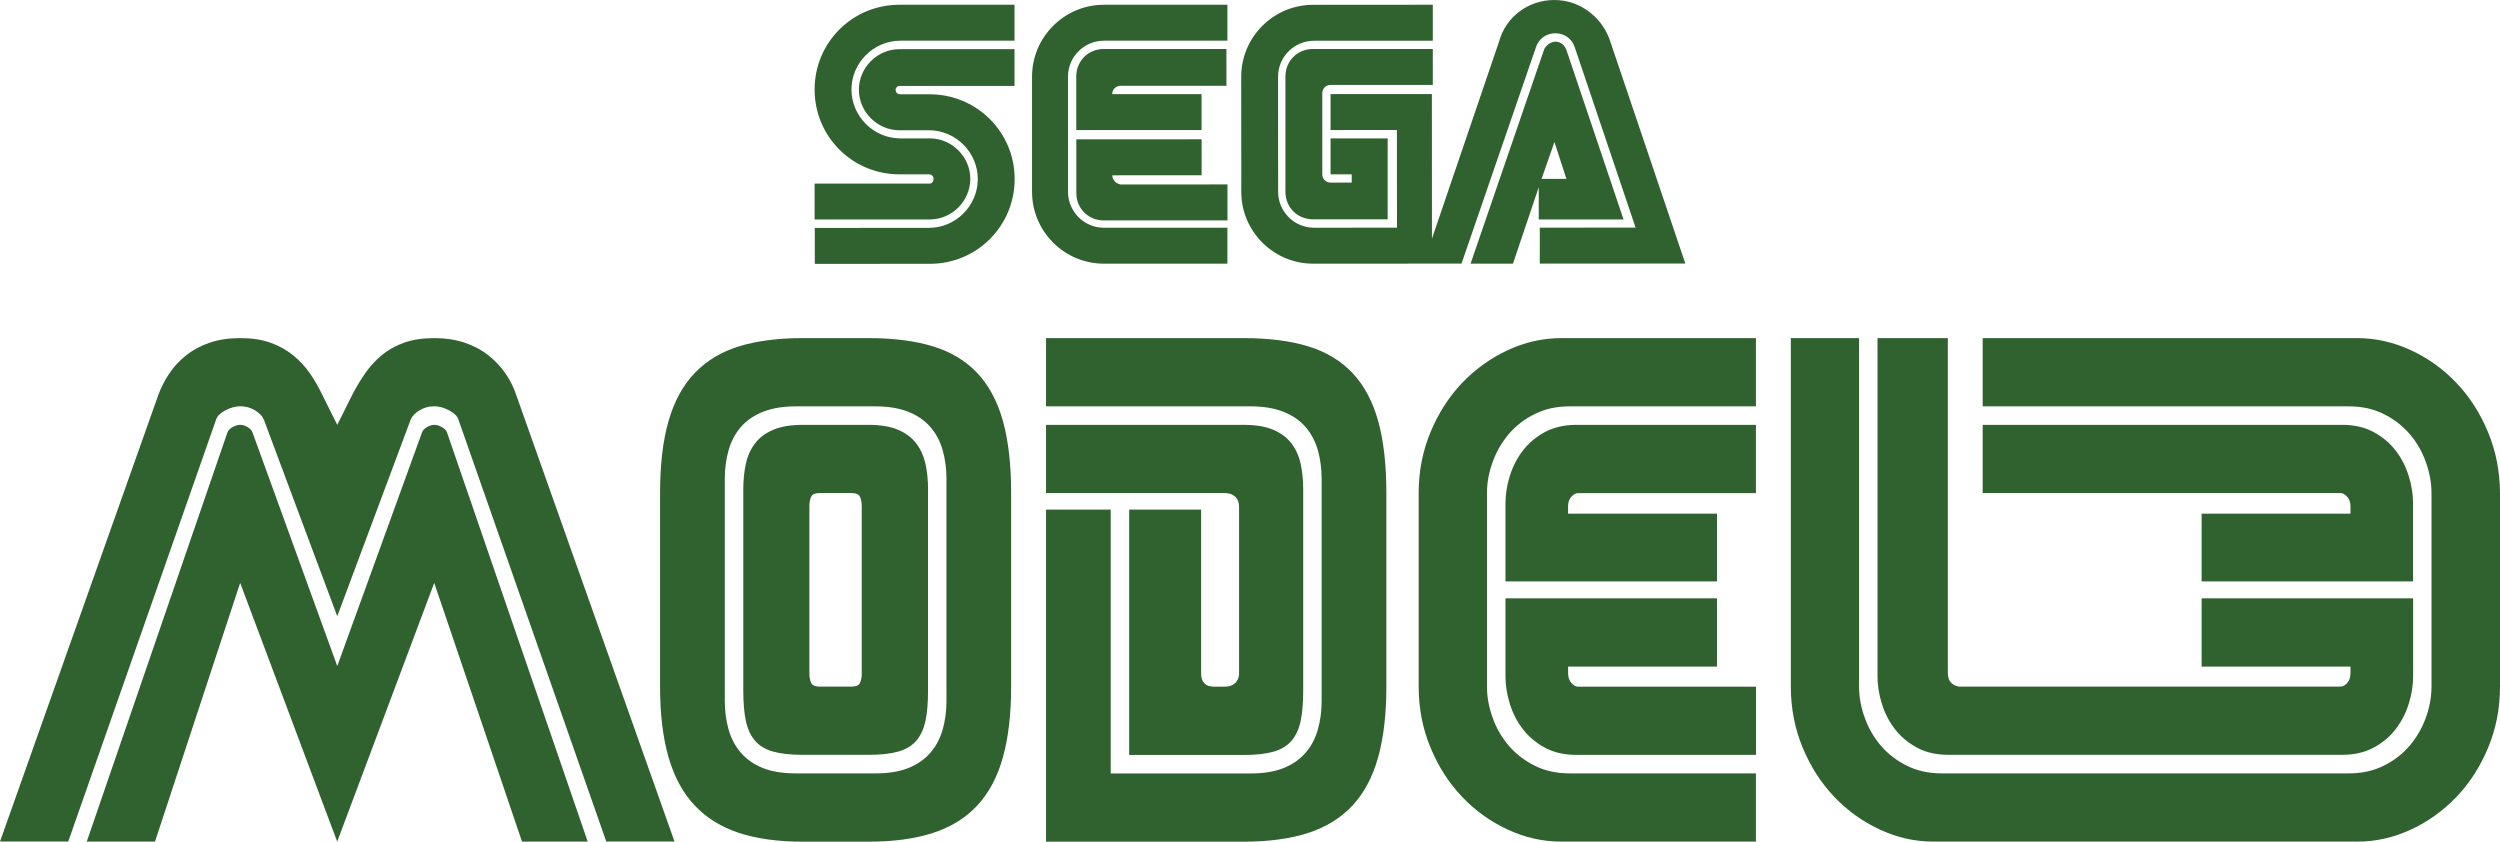 <?xml version="1.0" encoding="utf-8"?>
<svg version="1.1" viewBox="0 0 3839 1292.4" xmlns="http://www.w3.org/2000/svg">
  <path class="st1" d="M 1490 274.7 C 1490 240.7 1461.7 212.5 1427.8 212.5 L 1382.5 212.5 C 1341.5 212.5 1307.5 178.5 1307.5 137.5 C 1307.5 96.5 1341.5 62.5 1382.5 62.5 L 1557.9 62.5 L 1557.9 7.3 L 1381.1 7.3 C 1308.9 7.3 1250.9 65.3 1250.9 137.5 C 1250.9 209.7 1308.9 267.7 1381.1 267.7 L 1426.4 267.7 C 1430.6 267.7 1433.5 270.5 1433.5 274.8 C 1433.5 279 1430.7 281.9 1427.8 281.9 L 1250.9 281.9 L 1250.9 337 L 1427.7 337 C 1461.7 337 1490 308.7 1490 274.7 Z M 1427.7 144.8 L 1382.4 144.8 C 1378.2 144.8 1375.3 142 1375.3 137.7 C 1375.3 134.9 1378.1 132 1381 132 L 1557.9 132 L 1557.9 75.4 L 1381.1 75.5 C 1347.1 75.5 1318.9 103.8 1318.9 137.8 C 1318.9 171.8 1347.2 200 1381.2 200 L 1426.5 200 C 1467.5 200 1501.5 233.9 1501.5 274.9 C 1501.5 315.9 1467.6 349.9 1426.6 349.9 L 1251.2 350 L 1251.2 405.2 L 1428 405.1 C 1500.2 405.1 1558.1 347 1558.1 274.9 C 1558.1 202.8 1499.9 144.8 1427.7 144.8 Z M 2043.2 130.4 L 2200.2 130.4 L 2200.2 75.2 L 2016.3 75.2 C 1992.2 75.2 1973.9 93.6 1973.9 117.6 L 1973.9 294.4 C 1973.9 318.5 1992.3 336.8 2016.3 336.8 L 2130.9 336.8 L 2130.9 212.5 L 2043.2 212.5 L 2043.2 267.7 L 2075.7 267.7 L 2075.7 280.4 L 2043.2 280.4 C 2036.1 280.4 2030.5 274.7 2030.5 267.7 L 2030.5 143.1 C 2030.5 136.1 2036.1 130.4 2043.2 130.4 Z M 2493.1 337 L 2405.4 76.7 C 2402.6 69.6 2396.9 64 2388.4 64 C 2381.3 64 2374.3 69.7 2371.4 75.3 L 2258.2 404.9 L 2323.3 404.9 L 2362.9 287.5 L 2362.9 337 L 2493.1 337 Z M 2387 218.1 L 2405.4 274.7 L 2367.2 274.7 L 2387 218.1 Z M 2473.2 65 C 2461.9 28.3 2427.9 0 2386.9 0 C 2345.9 0 2311.9 26.9 2302 63.7 L 2198.9 366.5 L 2198.8 144.4 L 2043.2 144.5 L 2043.2 199.7 L 2145.1 199.6 L 2145.2 349.6 L 2017.9 349.7 C 1986.8 349.7 1962.7 324.3 1962.7 294.6 L 1962.6 117.8 C 1962.6 86.7 1988 62.6 2017.7 62.6 L 2200.2 62.5 L 2200.2 7.3 L 2016.3 7.4 C 1955.5 7.4 1906 57 1906 117.8 L 1906.1 294.6 C 1906.1 355.4 1955.7 404.9 2016.5 404.9 L 2244.3 404.8 L 2358.7 72.3 C 2362.9 59.6 2374.3 51.1 2388.4 51.1 C 2402.5 51.1 2413.9 59.6 2418.1 72.3 L 2511.6 349.5 L 2364.5 349.6 L 2364.5 404.8 L 2588 404.7 L 2473.2 65 Z M 1640 294.5 L 1640 117.7 C 1640 86.6 1665.5 62.5 1695.2 62.5 L 1884.8 62.5 L 1884.8 7.3 L 1695.2 7.3 C 1634.4 7.3 1584.8 56.8 1584.8 117.7 L 1584.8 294.5 C 1584.8 355.3 1634.3 404.9 1695.2 404.9 L 1884.8 404.9 L 1884.8 349.7 L 1695.2 349.7 C 1664 349.7 1640 324.2 1640 294.5 Z M 1720.7 283.3 C 1713.6 281.9 1708 276.2 1708 269.2 L 1845.2 269.1 L 1845.2 213.9 L 1652.8 214 L 1652.8 296.1 C 1652.8 320.2 1671.2 338.5 1695.3 338.5 L 1884.9 338.4 L 1884.9 283.2 L 1720.7 283.3 Z M 1720.6 131.8 L 1883.3 131.8 L 1883.3 75.2 L 1695.1 75.2 C 1671 75.2 1652.7 93.6 1652.7 117.6 L 1652.7 199.7 L 1845.1 199.7 L 1845.1 144.5 L 1707.9 144.5 C 1707.9 137.5 1713.6 131.8 1720.6 131.8 Z" style="fill: rgb(48, 98, 48);"/>
  <path class="st1" d="M 3820.7 663.8 C 3808.6 634.6 3792.5 609.4 3772.2 588.1 C 3752 566.8 3728.6 550 3702 537.7 C 3675.5 525.4 3648 519.2 3619.6 519.2 L 3044.6 519.2 L 3044.6 624 L 3606.9 624 C 3626.9 624 3644.7 627.9 3660.5 635.8 C 3676.3 643.7 3689.5 653.9 3700.3 666.5 C 3711.1 679.1 3719.4 693.4 3725.1 709.5 C 3730.9 725.5 3733.8 741.4 3733.8 757.2 L 3733.8 1054.4 C 3733.8 1070.2 3730.9 1086.1 3725.1 1102.1 C 3719.3 1118.1 3711 1132.4 3700.3 1145.1 C 3689.5 1157.7 3676.3 1168 3660.5 1175.8 C 3644.7 1183.7 3626.9 1187.6 3606.9 1187.6 L 3267.8 1187.6 L 3267.8 1187.6 L 2981.7 1187.6 C 2961.7 1187.6 2943.9 1183.7 2928.1 1175.8 C 2912.3 1167.9 2899.1 1157.7 2888.3 1145.1 C 2877.5 1132.5 2869.2 1118.2 2863.5 1102.1 C 2857.7 1086.1 2854.8 1070.2 2854.8 1054.4 L 2854.8 519.2 L 2750 519.2 L 2750 1054.4 C 2750 1087.5 2756 1118.6 2768.1 1147.8 C 2780.2 1177 2796.3 1202.2 2816.6 1223.5 C 2836.8 1244.8 2860.2 1261.6 2886.8 1273.9 C 2913.3 1286.3 2940.8 1292.4 2969.2 1292.4 L 3232.2 1292.4 L 3232.2 1292.4 L 3619.8 1292.4 C 3648.2 1292.4 3675.6 1286.2 3702.2 1273.9 C 3728.7 1261.6 3752.1 1244.7 3772.4 1223.5 C 3792.6 1202.2 3808.8 1177 3820.9 1147.8 C 3833 1118.6 3839 1087.5 3839 1054.4 L 3839 757.2 C 3838.8 724.1 3832.8 693 3820.7 663.8 Z M 3604.3 762.8 C 3607.7 766.5 3609.4 771.5 3609.4 777.8 L 3609.4 788.8 L 3380.8 788.8 L 3380.8 892.8 L 3705.5 892.8 L 3705.5 773 C 3705.5 759.3 3703.3 745.3 3698.8 730.8 C 3694.3 716.4 3687.6 703.3 3678.7 691.8 C 3669.8 680.2 3658.5 670.8 3644.8 663.4 C 3631.1 656 3615.1 652.4 3596.7 652.4 L 3044.6 652.4 L 3044.6 757.2 L 3594.3 757.2 C 3597.6 757.2 3600.9 759.1 3604.3 762.8 Z M 1500.7 572.8 C 1482.8 553.9 1460.1 540.2 1432.5 531.8 C 1404.9 523.4 1371.9 519.2 1333.6 519.2 L 1232.7 519.2 C 1194.9 519.2 1162.3 523.4 1135 531.8 C 1107.7 540.2 1084.9 553.9 1066.8 572.8 C 1048.7 591.7 1035.3 616.3 1026.6 646.5 C 1017.9 676.7 1013.6 713.6 1013.6 757.2 L 1013.6 1054.4 C 1013.6 1096.4 1017.9 1132.6 1026.6 1162.8 C 1035.3 1193 1048.7 1217.7 1066.8 1236.9 C 1084.9 1256.1 1107.7 1270.1 1135 1279.1 C 1162.3 1288 1194.9 1292.5 1232.7 1292.5 L 1333.6 1292.5 C 1372 1292.5 1404.9 1288 1432.5 1279.1 C 1460.1 1270.2 1482.8 1256.1 1500.7 1236.9 C 1518.6 1217.7 1531.7 1193 1540.1 1162.8 C 1548.5 1132.6 1552.7 1096.5 1552.7 1054.4 L 1552.7 757.2 C 1552.7 713.6 1548.5 676.7 1540.1 646.5 C 1531.7 616.3 1518.5 591.7 1500.7 572.8 Z M 1453.4 1076.4 C 1453.4 1092.2 1451.4 1106.9 1447.5 1120.5 C 1443.6 1134.2 1437.3 1146 1428.6 1156 C 1419.9 1166 1408.8 1173.7 1395.1 1179.3 C 1381.4 1184.8 1364.6 1187.6 1344.7 1187.6 L 1283.2 1187.6 L 1221.7 1187.6 C 1201.7 1187.6 1184.9 1184.8 1171.3 1179.3 C 1157.6 1173.8 1146.5 1166 1137.8 1156 C 1129.1 1146 1122.8 1134.2 1118.9 1120.5 C 1115 1106.8 1113 1092.1 1113 1076.4 L 1113 735.2 C 1113 719.4 1115 704.7 1118.9 691.1 C 1122.8 677.4 1129.1 665.6 1137.8 655.6 C 1146.5 645.6 1157.8 637.9 1171.7 632.3 C 1185.6 626.8 1202.6 624 1222.5 624 L 1343.9 624 C 1363.9 624 1380.8 626.8 1394.7 632.3 C 1408.6 637.8 1419.9 645.6 1428.6 655.6 C 1437.3 665.6 1443.6 677.4 1447.5 691.1 C 1451.4 704.8 1453.4 719.5 1453.4 735.2 L 1453.4 1076.4 L 1453.4 1076.4 Z M 1406.9 680.8 C 1400.1 671.9 1390.7 664.9 1378.9 659.9 C 1367.1 654.9 1352 652.4 1333.6 652.4 L 1283.2 652.4 L 1232.8 652.4 C 1214.4 652.4 1199.3 654.9 1187.5 659.9 C 1175.7 664.9 1166.3 671.9 1159.5 680.8 C 1152.7 689.7 1147.9 700.2 1145.3 712.3 C 1142.7 724.4 1141.4 737.3 1141.4 750.9 L 1141.4 1060.7 C 1141.4 1079.1 1142.7 1094.5 1145.3 1106.8 C 1147.9 1119.2 1152.5 1129.3 1159.1 1137.1 C 1165.7 1145 1174.9 1150.6 1186.7 1154 C 1198.5 1157.4 1213.6 1159.1 1232 1159.1 L 1334.5 1159.1 C 1352.9 1159.1 1368 1157.4 1379.8 1154 C 1391.6 1150.6 1400.8 1144.9 1407.4 1137.1 C 1414 1129.2 1418.6 1119.1 1421.2 1106.8 C 1423.8 1094.5 1425.1 1079.1 1425.1 1060.7 L 1425.1 750.9 C 1425.1 737.2 1423.8 724.4 1421.2 712.3 C 1418.4 700.2 1413.7 689.7 1406.9 680.8 Z M 1323.3 1033.8 C 1323.3 1040.1 1322.4 1045.1 1320.5 1048.8 C 1318.7 1052.5 1314.6 1054.3 1308.3 1054.3 L 1257.9 1054.3 C 1251.6 1054.3 1247.5 1052.5 1245.7 1048.8 C 1243.9 1045.1 1242.9 1040.1 1242.9 1033.8 L 1242.9 777.7 C 1242.9 771.4 1243.8 766.4 1245.7 762.7 C 1247.5 759 1251.6 757.2 1257.9 757.2 L 1308.3 757.2 C 1314.6 757.2 1318.7 759 1320.5 762.7 C 1322.3 766.4 1323.3 771.4 1323.3 777.7 L 1323.3 1033.8 Z M 2076.9 572.8 C 2059 553.9 2036.3 540.2 2008.7 531.8 C 1981.1 523.4 1948.1 519.2 1909.8 519.2 L 1606.3 519.2 L 1606.3 624 L 1920 624 C 1940 624 1956.9 626.8 1970.8 632.3 C 1984.7 637.8 1996 645.6 2004.7 655.6 C 2013.4 665.6 2019.7 677.4 2023.6 691.1 C 2027.5 704.8 2029.5 719.5 2029.5 735.2 L 2029.5 1076.5 C 2029.5 1092.3 2027.5 1107 2023.6 1120.6 C 2019.7 1134.3 2013.4 1146.1 2004.7 1156.1 C 1996 1166.1 1984.9 1173.8 1971.2 1179.4 C 1957.5 1184.9 1940.7 1187.7 1920.8 1187.7 L 1705.6 1187.7 L 1705.6 782.5 L 1606.3 782.5 L 1606.3 1292.5 L 1909.8 1292.5 C 1948.2 1292.5 1981.1 1288 2008.7 1279.1 C 2036.3 1270.2 2059 1256.1 2076.9 1236.9 C 2094.8 1217.7 2107.9 1193 2116.3 1162.8 C 2124.7 1132.6 2128.9 1096.5 2128.9 1054.4 L 2128.9 757.2 C 2128.9 713.6 2124.7 676.7 2116.3 646.5 C 2107.9 616.3 2094.7 591.7 2076.9 572.8 Z M 1896.8 762.7 C 1900.7 766.4 1902.7 771.4 1902.7 777.7 L 1902.7 1033.9 C 1902.7 1040.2 1900.7 1045.2 1896.8 1048.9 C 1892.9 1052.6 1887.7 1054.4 1881.4 1054.4 L 1864.1 1054.4 C 1851 1054.4 1844.4 1047.6 1844.4 1033.9 L 1844.4 782.5 L 1734 782.5 L 1734 1159.3 L 1910.6 1159.3 C 1929 1159.3 1944.1 1157.6 1955.9 1154.2 C 1967.7 1150.8 1976.9 1145.1 1983.5 1137.3 C 1990.1 1129.4 1994.7 1119.3 1997.3 1107 C 1999.9 1094.7 2001.2 1079.3 2001.2 1060.9 L 2001.2 750.9 C 2001.2 737.2 1999.9 724.4 1997.3 712.3 C 1994.7 700.2 1989.9 689.7 1983.1 680.8 C 1976.3 671.9 1966.9 664.9 1955.1 659.9 C 1943.3 654.9 1928.2 652.4 1909.8 652.4 L 1606.3 652.4 L 1606.3 757.2 L 1881.4 757.2 C 1887.7 757.2 1892.8 759.1 1896.8 762.7 Z M 2315.3 537.7 C 2288.8 550.1 2265.4 566.9 2245.1 588.1 C 2224.9 609.4 2208.7 634.6 2196.6 663.8 C 2184.5 693 2178.5 724.1 2178.5 757.2 L 2178.5 1054.4 C 2178.5 1087.5 2184.5 1118.6 2196.6 1147.8 C 2208.7 1177 2224.8 1202.2 2245.1 1223.5 C 2265.3 1244.8 2288.7 1261.6 2315.3 1273.9 C 2341.8 1286.3 2369.3 1292.4 2397.7 1292.4 L 2696.4 1292.4 L 2696.4 1187.6 L 2410.3 1187.6 C 2390.3 1187.6 2372.5 1183.7 2356.7 1175.8 C 2340.9 1167.9 2327.7 1157.7 2316.9 1145.1 C 2306.1 1132.5 2297.8 1118.2 2292.1 1102.1 C 2286.3 1086.1 2283.4 1070.2 2283.4 1054.4 L 2283.4 757.2 C 2283.4 741.4 2286.3 725.5 2292.1 709.5 C 2297.9 693.5 2306.2 679.2 2316.9 666.5 C 2327.7 653.9 2340.9 643.6 2356.7 635.8 C 2372.5 627.9 2390.3 624 2410.3 624 L 2696.4 624 L 2696.4 519.2 L 2397.7 519.2 C 2369.3 519.2 2341.8 525.4 2315.3 537.7 Z M 2372.5 663.4 C 2358.8 670.8 2347.5 680.2 2338.6 691.8 C 2329.7 703.4 2323 716.4 2318.5 730.8 C 2314 745.3 2311.8 759.3 2311.8 773 L 2311.8 892.8 L 2636.6 892.8 L 2636.6 788.8 L 2407.9 788.8 L 2407.9 777.8 C 2407.9 771.5 2409.6 766.5 2413 762.8 C 2416.4 759.1 2419.7 757.3 2422.9 757.3 L 2696.4 757.3 L 2696.4 652.4 L 2420.5 652.4 C 2402.1 652.4 2386.1 656.1 2372.5 663.4 Z M 2413.1 1048.8 C 2409.7 1045.1 2408 1040.1 2408 1033.8 L 2408 1023.6 L 2636.6 1023.6 L 2636.6 918.8 L 2311.8 918.8 L 2311.8 1038.6 C 2311.8 1052.3 2314 1066.3 2318.5 1080.8 C 2323 1095.3 2329.7 1108.3 2338.6 1119.8 C 2347.5 1131.4 2358.8 1140.8 2372.5 1148.2 C 2386.2 1155.6 2402.2 1159.2 2420.6 1159.2 L 2696.5 1159.2 L 2696.5 1054.4 L 2422.9 1054.4 C 2419.8 1054.3 2416.5 1052.5 2413.1 1048.8 Z M 2909.9 1119.7 C 2918.8 1131.3 2930.1 1140.7 2943.8 1148.1 C 2957.5 1155.5 2973.5 1159.1 2991.9 1159.1 L 3232 1159.1 L 3232 1159.1 L 3596.8 1159.1 C 3615.2 1159.1 3631.2 1155.4 3644.9 1148.1 C 3658.6 1140.7 3669.9 1131.3 3678.8 1119.7 C 3687.7 1108.1 3694.4 1095.1 3698.9 1080.7 C 3703.4 1066.3 3705.6 1052.2 3705.6 1038.5 L 3705.6 918.8 L 3380.8 918.8 L 3380.8 1023.6 L 3609.4 1023.6 L 3609.4 1033.8 C 3609.4 1040.1 3607.7 1045.1 3604.3 1048.8 C 3600.9 1052.5 3597.6 1054.3 3594.4 1054.3 L 3267.8 1054.3 L 3267.8 1054.3 L 3006.1 1054.3 L 3006.1 1053.5 C 3002.9 1053.5 2999.7 1051.8 2996.2 1048.4 C 2992.8 1045 2991.1 1040.1 2991.1 1033.8 L 2991.1 519.2 L 2883.1 519.2 L 2883.1 1038.6 C 2883.1 1052.3 2885.3 1066.3 2889.8 1080.8 C 2894.3 1095.2 2901 1108.2 2909.9 1119.7 Z M 776 573.2 C 768.9 563 760.2 553.8 750 545.6 C 739.8 537.5 727.7 531 713.7 526.3 C 699.8 521.6 684.1 519.2 666.8 519.2 C 648.9 519.2 633.4 521.6 620.3 526.3 C 607.2 531 595.7 537.5 586 545.6 C 576.3 553.8 567.9 562.9 560.8 573.2 C 553.7 583.4 547.3 594.1 541.5 605.1 L 517.9 652.4 L 494.3 605.1 C 489 594.1 482.9 583.4 475.8 573.2 C 468.7 563 460.2 553.8 450.2 545.6 C 440.2 537.5 428.6 531 415.5 526.3 C 402.4 521.6 386.9 519.2 369 519.2 C 351.1 519.2 335.4 521.6 321.7 526.3 C 308 531 296.1 537.5 285.8 545.6 C 275.6 553.8 267 562.9 260.2 573.2 C 253.4 583.4 247.8 594.1 243.6 605.1 L 0 1292.3 L 104.8 1292.3 L 331.8 644.4 C 333.4 639.2 338.1 634.4 346 630.2 C 353.9 626 361.5 623.9 368.9 623.9 C 377.3 623.9 384.9 626 391.8 630.2 C 398.6 634.4 403.1 639.1 405.2 644.4 L 517.9 946.3 L 630.6 644.4 C 632.7 639.2 637.2 634.4 644 630.2 C 650.8 626 658.4 623.9 666.9 623.9 C 674.3 623.9 681.9 626 689.8 630.2 C 697.7 634.4 702.4 639.1 704 644.4 L 931 1292.3 L 1035.8 1292.3 L 792.2 605.1 C 788.5 594.1 783.1 583.4 776 573.2 Z M 678.7 655.9 C 674.5 653.5 670.5 652.4 666.9 652.4 C 663.2 652.4 659.4 653.6 655.5 655.9 C 651.6 658.3 649.1 661 648 664.2 L 517.9 1022.8 L 387.8 664.2 C 386.7 661 384.3 658.3 380.3 655.9 C 376.4 653.5 372.5 652.4 368.9 652.4 C 365.2 652.4 361.3 653.6 357.1 655.9 C 352.9 658.3 350.3 661 349.2 664.2 L 133.2 1292.4 L 238 1292.4 L 368.8 895.1 L 517.8 1292.4 L 666.8 895.1 L 801.6 1292.4 L 902.5 1292.4 L 686.5 664.2 C 685.5 661.1 682.9 658.3 678.7 655.9 Z" style="fill: rgb(48, 98, 48);"/>
</svg>